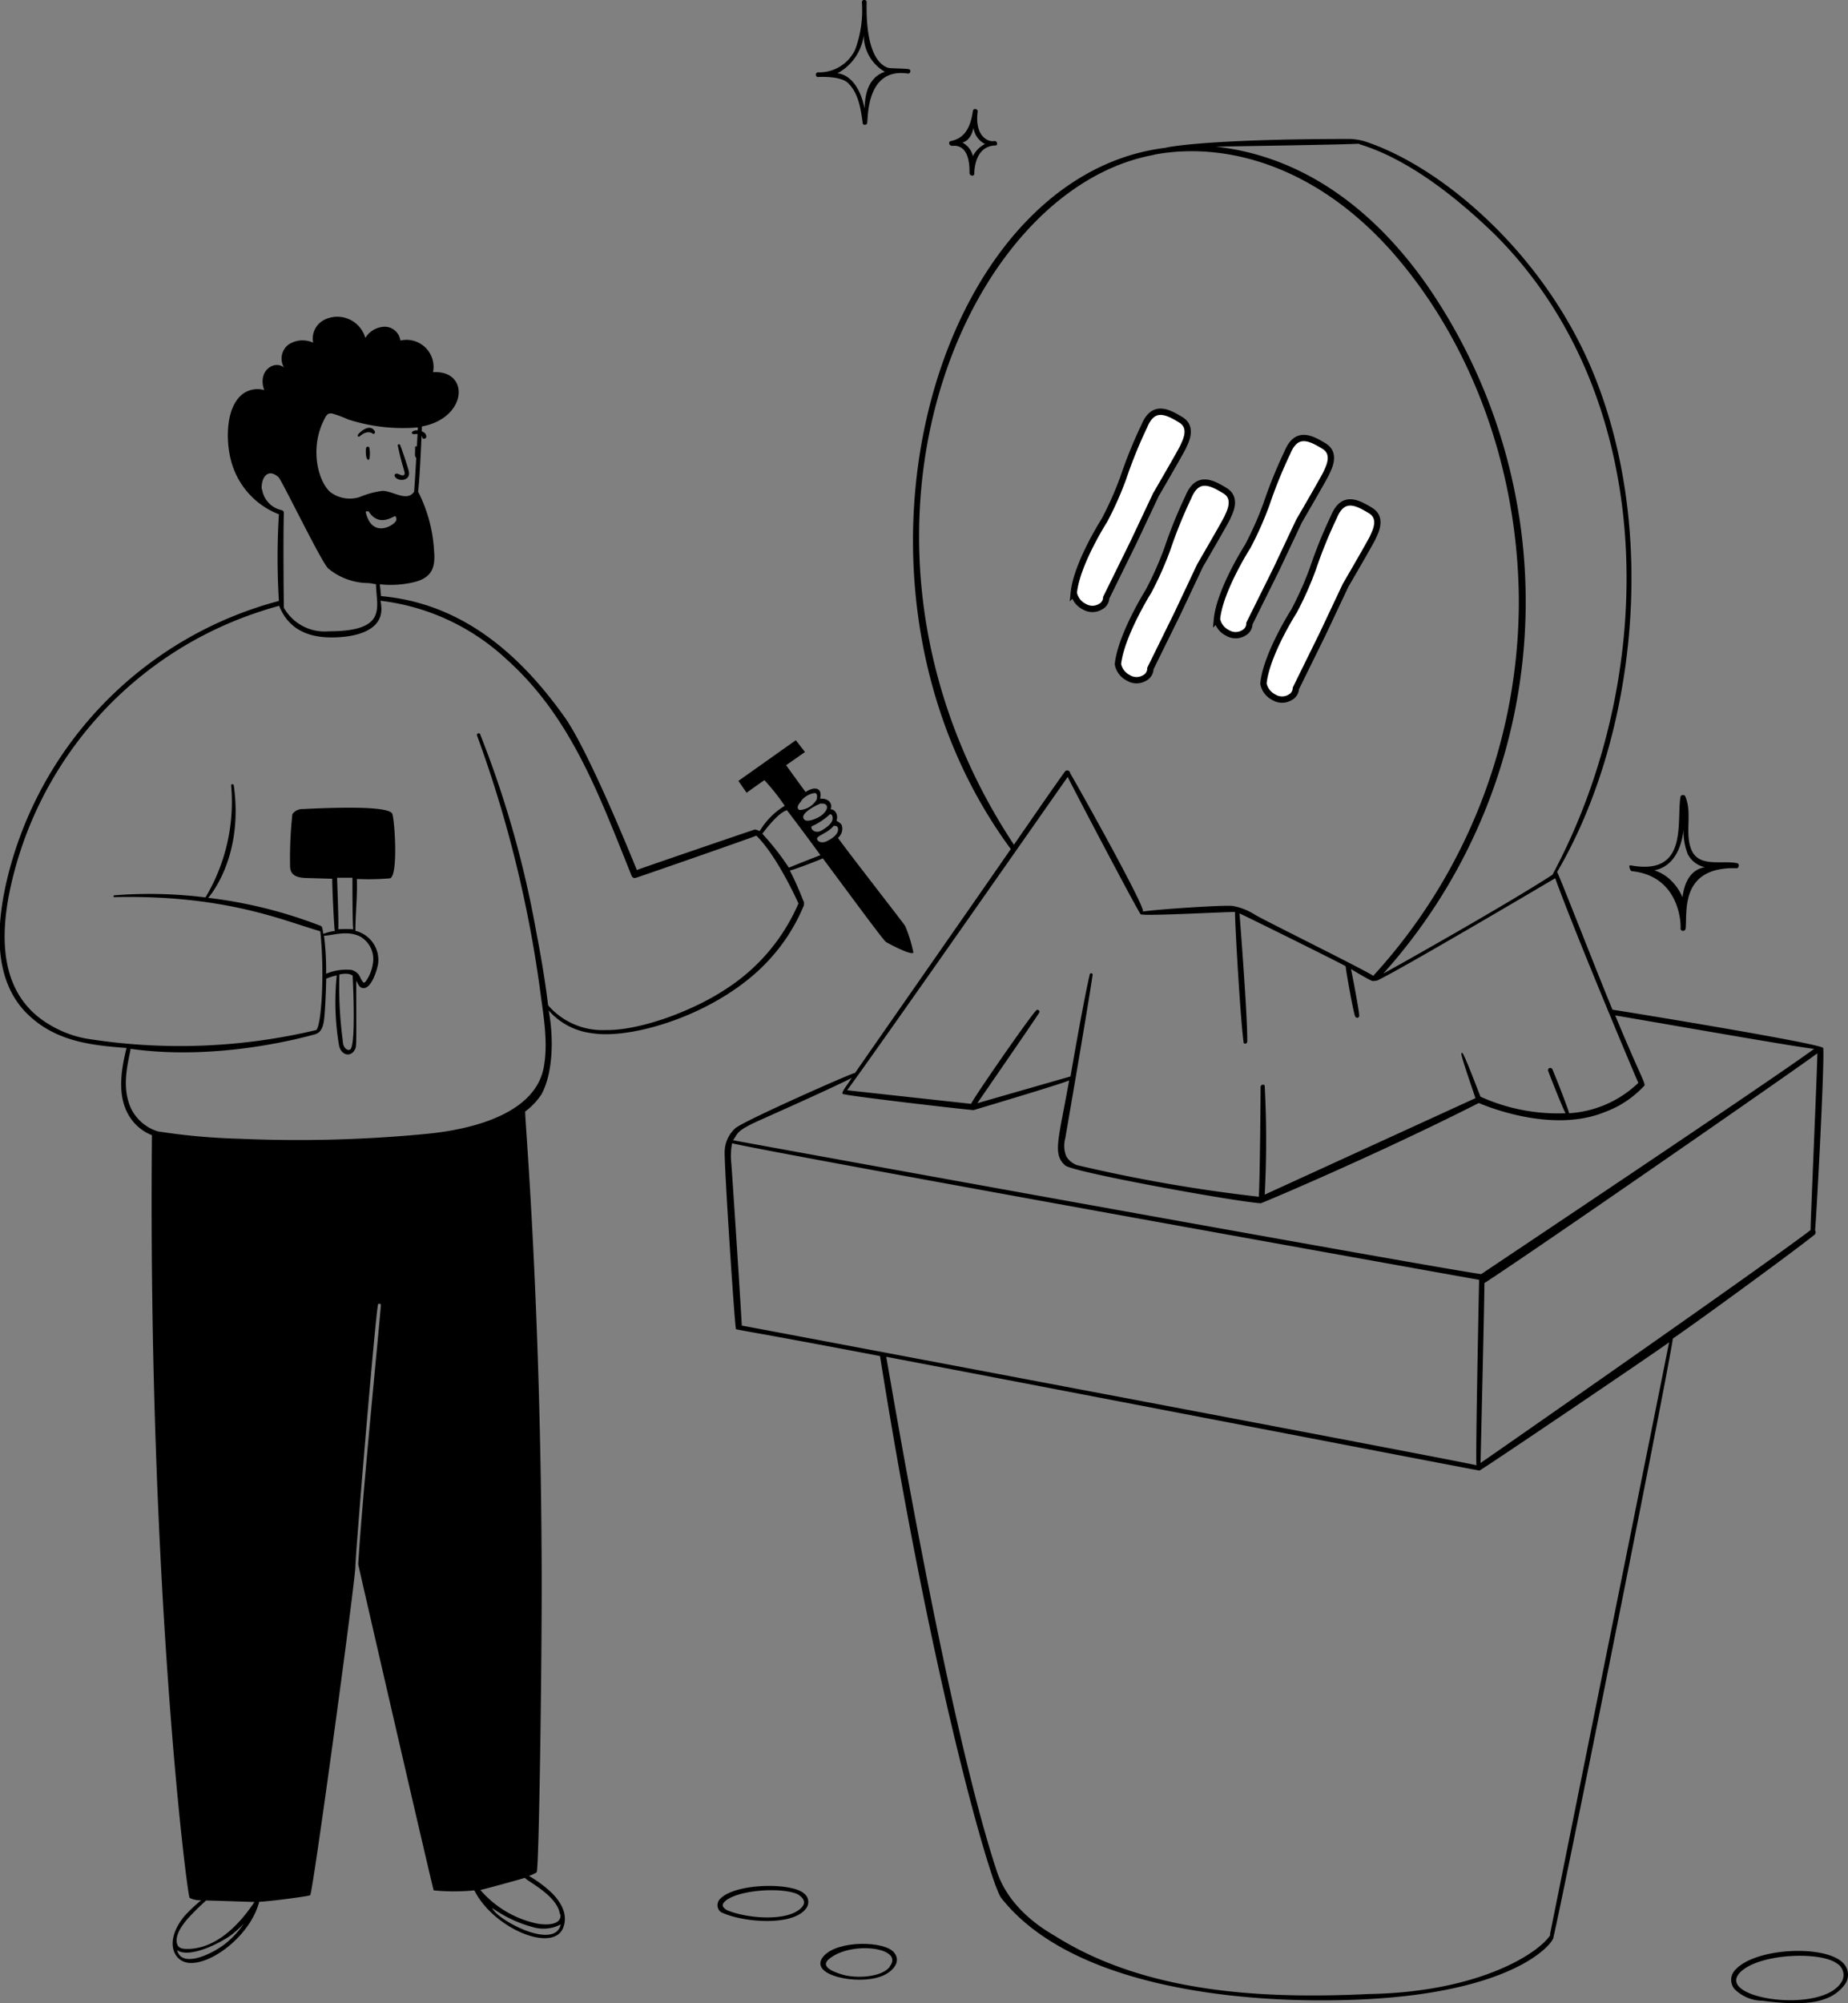 <svg id="Layer_1" data-name="Layer 1" xmlns="http://www.w3.org/2000/svg" viewBox="0 0 175.39 190"><rect x="0" y="0" width="175.39" height="190" fill="#808080" stroke="none"/><defs><style>.cls-1{fill:#fff;stroke:#000;stroke-miterlimit:10;stroke-width:0.6px;}</style></defs><title>7900096_hammer_mining_cryptocurrency_btc_sculpting_icon</title><path d="M183.78,122.14a.32.32,0,0,0,.08-.45l0,0c.08-.22.92-15.8.78-17.28,0-.41-19.87-3.64-20-3.64-1.18-2.8-5.15-13-5.26-13.06,7.23-12.28,9.77-31.72,3.5-47.18-4.67-11.5-14.52-19.8-21.84-22.15a6.29,6.29,0,0,0-1.26-.2c-13.93,0-17.56.81-17.56.84-22,2.67-33.09,41.53-14.69,66.51-1,1.48-13.62,19.55-14.77,21.23-.28,0-10.64,4.58-11.38,5.26a3.06,3.06,0,0,0-1,2.13c-.08,1,.92,16.22,1.06,16.84,0,.19-.89-.15,13.68,2.63v0c5,31.38,10.54,50.15,11.49,51.38,6.54,8.33,22.06,10,32.69,9.7,16.3-.41,19.92-5.64,19.74-6,.5-1.76,10.71-52.55,11.33-56.74C172.63,130.42,181.55,123.92,183.78,122.14Zm-.34-.47c-4,3.08-29.09,20.56-31.32,22.09,0-.36.39-16.5.36-17.06,4.22-2.71,29.45-20.19,31.6-21.79,0,1.29-.67,16.47-.64,16.75Zm-42.85-103c4.66,1.39,9.3,5.1,12.81,8.5,15.77,15.64,15.63,42,5.54,60.8-4.2,2.74-15,8.81-16.05,9.37A52.79,52.79,0,0,0,147,32c-4.86-6.92-11.53-12.15-20-13.09C127.77,18.89,139.34,18.72,140.6,18.63Zm-19.47,1c7.12-1.33,15.82,1.29,23,9.68s11.63,20.24,11.63,32.89a52.66,52.66,0,0,1-13.82,35.32c-.36-.34-10.49-5.34-11.21-5.79a5.81,5.81,0,0,0-2.12-.84c-.82-.11-7.33.33-8.53.53.33-.32-6.79-13-6.9-13.11a.28.28,0,0,0-.5-.17c-1.64,2.29-3.22,4.61-4.84,6.94-18.9-28.6-4.93-62.19,13.34-65.44Zm-8.19,59c0,.11,6.78,13,6.94,13.06.84.17,8.61-.28,8.95-.22-.06.36.5,10.24.81,12.36,0,.19.34.14.34-.06.06-2.12-.73-12.14-.73-12.17.31.11,9.73,4.78,10.07,5,.08.73.73,4.36.9,4.75.08.2.39.2.39-.06,0-.42-.64-3.78-.78-4.42.08.06,1.65,1,1.93,1.09.08.11.5,0,.56,0,2.32-1.09,16.75-9.62,16.89-9.7,1.87,5.15,7.27,18,7.89,19.41a10.41,10.41,0,0,1-6.57,2.88c0-.16-1.19-3.28-1.59-4.17a.21.21,0,0,0-.39.17c.25.7,1.54,3.92,1.65,4a17.82,17.82,0,0,1-8.08-1.57c-.28-.7-1.48-3.89-1.71-4.14,0-.06-.11,0-.11.06,0,.36,1.32,4.11,1.34,4.22l-20,9.15a97.07,97.07,0,0,0,0-10.29c0-.22-.36-.17-.39.06,0,.89-.06,8.75-.17,10.43a147.12,147.12,0,0,1-17.26-3,2,2,0,0,1-1-.81,2.63,2.63,0,0,1-.11-1.73c.42-2.43,2.21-12.79,2.6-15.52,0-.17-.25-.2-.28,0-.59,2.52-1.71,9-1.82,9.65,0,0-7.44,2.13-8.84,2.54.08-.14,5.37-7.78,5.87-8.59.11-.17-.14-.36-.28-.22-.67.67-6.15,8.59-6.18,8.87L92,108.41C94.79,104.63,111.43,80.83,112.94,78.68ZM83.49,111.35c1-.45,7-3.11,8.95-4.11-.43.68-1,1.34-.87,1.51s12.35,1.58,12.44,1.54c1.57-.47,8.81-2.63,9.06-2.82-1,5.66-1.61,7-.36,8.08.75.63,15.72,3.36,18.54,3.58.1,0,11-4.59,20.7-9.51.2.08,6.8,3,12,.84a9.46,9.46,0,0,0,3.55-2.32c.4-.41.36.31-2.6-6.82.22,0,17.59,3.08,18.88,3.16-3.94,2.91-31.34,21.18-31.6,21.37-4.67-.64-70.51-12.58-71-12.7C81.64,112.51,81.44,112.29,83.49,111.35ZM82,130.73c0-.45-.91-14.46-1-15.47a6.24,6.24,0,0,1,.08-1.82c4.53,1.06,70.34,12.86,70.9,12.95,0,0-.36,17.09-.25,17.59C150.73,143.68,82.49,130.81,82,130.73Zm76.75,57.78c-1,1.65-6.6,5.43-17.2,5.62-10,.48-21.09-.05-29.73-5.45-.53-.34-4.33-2.29-5.62-6.21-4.7-14.26-10.07-46.51-10.49-48.78,20.42,3.89,55.88,10.74,56.3,10.79.14,0,16.3-10.93,18-12.16C169.32,135.85,158.7,188.48,158.7,188.51Z" transform="translate(-11.6 -5)"/><path d="M186.61,191.28c-1.55-1.85-8.29-1.58-10.26.5a1.36,1.36,0,0,0-.14,1.87,3.82,3.82,0,0,0,2.63,1.12c.53.06,4,.56,5.87-.14a3.93,3.93,0,0,0,2-1.43A1.56,1.56,0,0,0,186.61,191.28Zm-.22,1.68c-1.8,3.13-12.13,1.61-9.62-.9,1.77-1.77,7.54-2,9.15-.84a1.28,1.28,0,0,1,.48,1.74Z" transform="translate(-11.6 -5)"/><path d="M89.76,190.55c-1.55,1.81,3.26,2.77,5.48,1.9.87-.31,2-1.27,1.23-2.24C95.6,189.08,91.09,189,89.76,190.55Zm6.29,1c-.78,1-3.17,1.14-4.53.73-.59-.18-2.17-.69-1.26-1.45C92.32,189.06,97.45,189.71,96.05,191.5Z" transform="translate(-11.6 -5)"/><path d="M87.94,184.62c-1.14-1.09-6.46-1-7.92.42a.85.85,0,0,0-.14,1.19l.12.12c2,1,6.94,1.41,8.14-.39A1,1,0,0,0,87.94,184.62Zm-.22,1.26c-1.28,1.46-5.35,1.08-7.16.28-.52-.35-.46-.58,0-.95,1.43-1,5.35-1.21,6.77-.53C87.83,185,88.13,185.4,87.72,185.88Z" transform="translate(-11.6 -5)"/><path d="M45.74,46.38c.81-.7,1.26-.22,1.29-.22a.17.17,0,0,0,.14-.25c-.5-.87-1.57.22-1.62.36S45.68,46.46,45.74,46.38Z" transform="translate(-11.6 -5)"/><path d="M46.33,47.52s-.06.76.11,1,.17,0,.22,0a2.67,2.67,0,0,0,0-1,.15.15,0,1,0-.31,0Z" transform="translate(-11.6 -5)"/><path d="M51,47.41c0,.84-.06.8.08,1a.18.18,0,0,0,.28-.14c0-.14-.11-.76-.11-.84S51,47.26,51,47.41Z" transform="translate(-11.6 -5)"/><path d="M50.94,46.18s.59-.14.76.36c0,.08.14.08.22.06.28-.09.1-.52-.14-.62C50.88,45.52,50.33,46.18,50.94,46.18Z" transform="translate(-11.6 -5)"/><path d="M50.38,49.62c-.24-.83-.51-1.63-.81-2.43a.12.12,0,0,0-.22.06c.48,2.3.8,2.64.59,2.8s-.53-.2-.78-.11a.16.16,0,0,0-.11.19h0C49.23,50.71,50.69,50.71,50.38,49.62Z" transform="translate(-11.6 -5)"/><path d="M84.51,96.13A17.31,17.31,0,0,0,87.84,91c.06,0,.11-.5,0-.56a29.91,29.91,0,0,0-1.28-2.88c.25,0,3-1.06,3.13-1.15,2.52,3.38,5.76,7.8,6,7.94s2.4,1.31,2.6,1a13.73,13.73,0,0,0-.78-2.52c-.42-.61-5.54-7.16-6.38-8.36a1.12,1.12,0,0,0,.36-1.2c-.08-.2-.5-.42-.5-.42.19-.51-.1-1.09-.56-1.09.22-.52-.17-1.07-1-1,.27-1.09-.57-1.18-1.37-.64-.45-.59-1.85-2.54-1.85-2.54L88,76.33l-.87-1.12-5.45,3.86.78,1.12S84.12,79,84.15,79a21,21,0,0,1,1.93,2.43,7,7,0,0,0-2.38,2.4s-.42-.2-.5-.14c-3.41,1.15-11.13,3.8-11.16,3.83-.5-1.23-4.61-11.38-6.88-14.54-4.36-6.11-9.85-10.77-17.4-11.44,0-.08-.08-.84-.11-1.12a9.49,9.49,0,0,0,2.8-.11c2-.35,2.5-1.26,2.35-3a14.07,14.07,0,0,0-1.52-5.68c.17-1.2.36-6.07.36-6.18,4.32-.8,4.59-5.35,1.06-5.15a2.57,2.57,0,0,0-3.1-3,1.51,1.51,0,0,0-1.51-1.31,2.24,2.24,0,0,0-1.82,1.06,2.76,2.76,0,0,0-3.8-1.76,2,2,0,0,0-1.15,2.21,2.44,2.44,0,0,0-2.32.17,1.66,1.66,0,0,0-.45,2.18c-.92-.72-2.54.32-1.87,2.15a2.34,2.34,0,0,0-2.54.87c-1.12,1.43-1.06,4.14-.62,5.79a7.47,7.47,0,0,0,4.55,5.12,67.13,67.13,0,0,0,0,8.22,36,36,0,0,0-25.7,26c-1.17,4.69-1.53,10.14,2.07,13.4,2.61,2.39,5.85,2.75,9.17,3-.59,2.35-1,5.15.73,7.1a4.36,4.36,0,0,0,1.68,1.17c-.4,42.64,3.35,72.24,3.58,72.35a2.33,2.33,0,0,0,1.09.22,15.55,15.55,0,0,0-1.57,1.48c-1.93,2.34-1.11,4.27.34,4.45,2.17.26,5.92-2.6,6.74-5.79.7,0,4.61-.5,4.84-.62s4-27.69,4.28-31c0-1.29,1.85-23.32,2.15-25,0-.17.28-.11.28,0-.14,2-1.79,18.38-2.15,24.61,0,.11,7.1,30.9,7.16,30.93a19.69,19.69,0,0,0,3.86,0c1.82,3.64,7.54,6,8.45,3.5.53-1.47-.57-2.71-1.06-3.22a11.5,11.5,0,0,0-2.21-1.65,3.43,3.43,0,0,0,.73-.34c.23-.17.5-19.84.48-28.39-.08-25.72-1.57-42.62-1.57-43.77A6.48,6.48,0,0,0,63,108.78c1.12-2.1,1.15-5.45.67-7.94A6.48,6.48,0,0,0,67.79,103C71.68,103.63,79.9,101.11,84.51,96.13Zm6.6-12.64c.11.28,0,.81-1.09,1.32-.57.25-1-.13-.84-.36s1.12-.56,1.54-1.12c.17,0,.34,0,.39.17Zm-.78-1.26a.22.22,0,0,1,.25.14c.28.67-.73,1.23-1,1.4-.74.41-1.17-.33-.89-.42a6.35,6.35,0,0,0,1.68-1.12Zm-.78-1c.53-.08.85.39.08,1.06-.36.3-1.46.79-1.71.42C87.39,82.15,89.35,81.23,89.54,81.2Zm-1.9-.28a1.94,1.94,0,0,1,1.26-.73c.34,0,.22.5.2.61a2,2,0,0,1-1.62,1c-.42-.2,0-.67.16-.84Zm-1.37.89c.28.36,2,2.63,3.19,4.28-.08,0-2.8,1.09-3,1.18a24.51,24.51,0,0,0-2.52-3.22c.19-.25,1.54-2.07,2.38-2.24Zm-40-28.25c0-.11.28-.11.31-.08,1,1.57,2.4.39,2.52.45a.38.38,0,0,1,.11.31C49.27,54.71,46.91,56.26,46.31,53.56Zm-3.94-8.75c.22-.42.31-.67.78-.62a11,11,0,0,1,1.51.56,16.91,16.91,0,0,0,6.63.76c0,.11-.25,4.87-.36,6.1-.67,1-2-.08-3-.08a8.21,8.21,0,0,0-2.18.59,3.06,3.06,0,0,1-2.8-.5C41.75,50.58,41,47.45,42.36,44.81Zm-5.9,6.57c-.08-1,.53-2.1,1.59-1.15.33.31,4,7.92,4.7,8.64a6,6,0,0,0,3.75,1.4c.28,0,.53.08.81.11,0,2.13,1.22,4.47-4.5,4.47a4.44,4.44,0,0,1-4.25-2.24s-.08-6.07,0-9a.26.26,0,0,0-.2-.25,2.38,2.38,0,0,1-1.87-2ZM32.6,189.63c-.89.65-3.75,2.1-4.19.34,1.2.84,4.28-.76,5.23-1.51a9.47,9.47,0,0,0,1.09-1,8,8,0,0,1-2.13,2.18Zm-2.91.22c-.48,0-1.15.08-1.29-.5-.2-.84.48-1.73,1-2.35a24.24,24.24,0,0,1,1.76-1.74c.39,0,4.47.14,4.59.14-1.41,2.12-3.48,4.24-6,4.44Zm28.58-3.91a12.13,12.13,0,0,0,4,1.87,3.51,3.51,0,0,0,2.55-.28c-.56,2.52-6.12-.45-6.52-1.59Zm6.52.64c.14,1.2-1.87,1-2.6.78a9.74,9.74,0,0,1-5-3.1c.14,0,4.2-1.12,4.22-1.15.26.35,3.1,1.69,3.33,3.46ZM80.4,98.87c-2.93,1.93-7.92,3.88-11.33,3.83a6.82,6.82,0,0,1-5.45-2.35c-.28-2.32-.67-4.61-1.12-6.94a96.85,96.85,0,0,0-5.32-18.74.16.16,0,1,0-.31.08h0a115.37,115.37,0,0,1,6,24.25c.31,2.38.78,4.89.33,7.27-1.06,5.51-10.15,6.18-11.58,6.32a127.32,127.32,0,0,1-17.28.42,60.51,60.51,0,0,1-7.77-.7A4.22,4.22,0,0,1,24,110.06c-.86-2-.3-4,0-5.58,8.45,1.2,16.77-1.19,17.44-1.36s.82-.78.9-1.29c.14-1,.22-3.66.22-4h0a4.9,4.9,0,0,1,1-.31,24.7,24.7,0,0,0,.2,6.54c.15,1,1.06,1.26,1.48.56.23-.38.17-.22.17-6.6.17.28.28.67.64.7.78.08,1.31-1.62,1.43-2.27a2.84,2.84,0,0,0-2.15-3.16c0-1.65.2-3.3.14-4.92a23.56,23.56,0,0,0,3.13-.06c.84-.17.44-5.9.2-6.18s-1.37-.75-8.45-.39a1.16,1.16,0,0,0-1,.48,39,39,0,0,0-.22,4.92c0,1.18,1.17,1.13,2,1.15l2,.06c0,.84.17,4.61.25,4.95a4.35,4.35,0,0,0-1.09.28c-.11-.55-.07-.66-.25-.76a43.69,43.69,0,0,0-10.68-2.66c.25-.28,3.36-4,2.43-10.65,0-.17-.28-.17-.25,0A17.65,17.65,0,0,1,31.1,90.12a42.43,42.43,0,0,0-8.64-.2c-.11,0-.11.2,0,.17C33,89.86,38.51,92.33,42,93.33c.42,4,.11,8.95-.39,9.37a56,56,0,0,1-21.82.81,10.23,10.23,0,0,1-3.52-1.34c-4.42-2.62-4.78-7.64-3.75-12.64a35.5,35.5,0,0,1,24-26.6c.5-.17,1-.31,1.57-.47,1,2.49,3.13,3,5,3S47.8,65,47.8,62.76a6.73,6.73,0,0,0-.08-.78,21.22,21.22,0,0,1,11.94,5.54c6.16,5.5,8.8,12.9,11.89,20.56a.31.31,0,0,0,.39.18h0c.08,0,11.41-3.94,11.44-4,2,1.93,4,6.43,4,6.43A18.2,18.2,0,0,1,80.4,98.87ZM43.59,88.25l1.46,0c0,.78,0,4.53.08,4.89a11.75,11.75,0,0,0-1.43,0C43.76,92.8,43.62,89.08,43.59,88.25Zm2.35,5.68A2.45,2.45,0,0,1,47,96.33a3.87,3.87,0,0,1-.67,1.73c-.14.17-.22.2-.34,0-.29-.39-.21-.76-1-1.06a4.92,4.92,0,0,0-2.44.36,25.89,25.89,0,0,0-.2-3.61C43.11,93.75,44.68,93.15,45.94,93.92Zm-1.2,10.68c-.59-.11-.59-.7-.62-1a38.26,38.26,0,0,1-.31-6.18s.84-.22,1.26.11c0,0,.39,7.41-.34,7Z" transform="translate(-11.6 -5)"/><path d="M102,18.83c1.79-.15,1.59,2.41,1.62,2.63s.45.31.45,0,.06-2.61,2-2.66c.28,0,.17-.48-.11-.42-.59.11-1.88-.47-1.57-2.82,0-.25-.39-.31-.45-.06-.17,1.09-.5,2.57-2.1,2.88C101.56,18.44,101.67,18.86,102,18.83Zm2-1.68a2,2,0,0,0,1.09,1.51,2.53,2.53,0,0,0-1.15,1.15,2,2,0,0,0-1-1.29C103.74,18.3,103.91,17.4,104,17.15Z" transform="translate(-11.6 -5)"/><path d="M176.46,86.87c-1.57-.31-3.8.5-4.42-1.51-.5-1.57.17-3.27-.5-4.84-.08-.17-.42-.14-.45.06-.39,2.52.76,7.53-4.78,6.49-.17,0,0,.56.17.56,4.36.45,4.67,4.64,4.62,5.43,0,.31.45.31.48,0,.17-1.54-.59-5.9,4.9-5.71C176.65,87.27,176.71,86.93,176.46,86.87Zm-5.17,3.25a4.94,4.94,0,0,0-1-1.51,4,4,0,0,0-1.68-1.06c2.38-.48,2.77-3.22,2.82-4.47a6.06,6.06,0,0,0,.34,2.91,2.38,2.38,0,0,0,1.62,1.26C172,87.51,171.45,88.76,171.28,90.12Z" transform="translate(-11.6 -5)"/><path d="M89.11,12.31c.08,0,2.26-.17,3,.59,1,1,1.18,2.46,1.37,3.78,0,.22.39.2.42,0,.1-.62-.07-5.3,3.89-4.7.22,0,.31-.36.06-.42-.45-.08-1.82-.06-2-.14-.67-.24-2.1-1.23-2-6.21a.22.22,0,0,0-.45,0,10.7,10.7,0,0,1-.64,4.5,3.76,3.76,0,0,1-3.55,2.15.23.23,0,0,0,0,.45Zm4.47-4.08a4,4,0,0,0,2,3.58c-2,.67-1.87,3.1-1.93,3.47-.28-1.49-1.09-3.15-2.57-3.33A4.8,4.8,0,0,0,93.59,8.23Z" transform="translate(-11.6 -5)"/><path class="cls-1" d="M116.59,61.69l2.55-5.18,2.16-4.58s2.5-4.29,2.61-4.59,1-1.77-.24-2.52-2.61-1.49-3.47.6a44.35,44.35,0,0,0-2,4.93,32,32,0,0,1-1.78,4s-2.64,4.12-2.91,6.89a1.85,1.85,0,0,0,1,1.3,1.48,1.48,0,0,0,1.54,0A1,1,0,0,0,116.59,61.69Z" transform="translate(-11.6 -5)"/><path class="cls-1" d="M120.78,68.41l2.55-5.18,2.16-4.58s2.5-4.29,2.61-4.59,1-1.77-.24-2.52-2.61-1.49-3.47.6a44.35,44.35,0,0,0-2,4.93,32,32,0,0,1-1.78,4S118,65.22,117.7,68a1.85,1.85,0,0,0,1,1.3,1.48,1.48,0,0,0,1.54,0A1,1,0,0,0,120.78,68.41Z" transform="translate(-11.6 -5)"/><path class="cls-1" d="M130.18,64.14,132.73,59l2.16-4.58s2.5-4.29,2.61-4.59,1-1.77-.24-2.52-2.61-1.49-3.47.6a44.35,44.35,0,0,0-2,4.93,32,32,0,0,1-1.78,4s-2.64,4.12-2.91,6.89a1.85,1.85,0,0,0,1,1.3,1.48,1.48,0,0,0,1.54,0A1,1,0,0,0,130.18,64.14Z" transform="translate(-11.6 -5)"/><path class="cls-1" d="M134.59,70.29l2.55-5.18,2.16-4.58s2.5-4.29,2.61-4.59,1-1.77-.24-2.52-2.61-1.49-3.47.6a44.35,44.35,0,0,0-2,4.93,32,32,0,0,1-1.78,4s-2.64,4.12-2.91,6.89a1.85,1.85,0,0,0,1,1.3,1.48,1.48,0,0,0,1.54,0A1,1,0,0,0,134.59,70.29Z" transform="translate(-11.6 -5)"/></svg>
